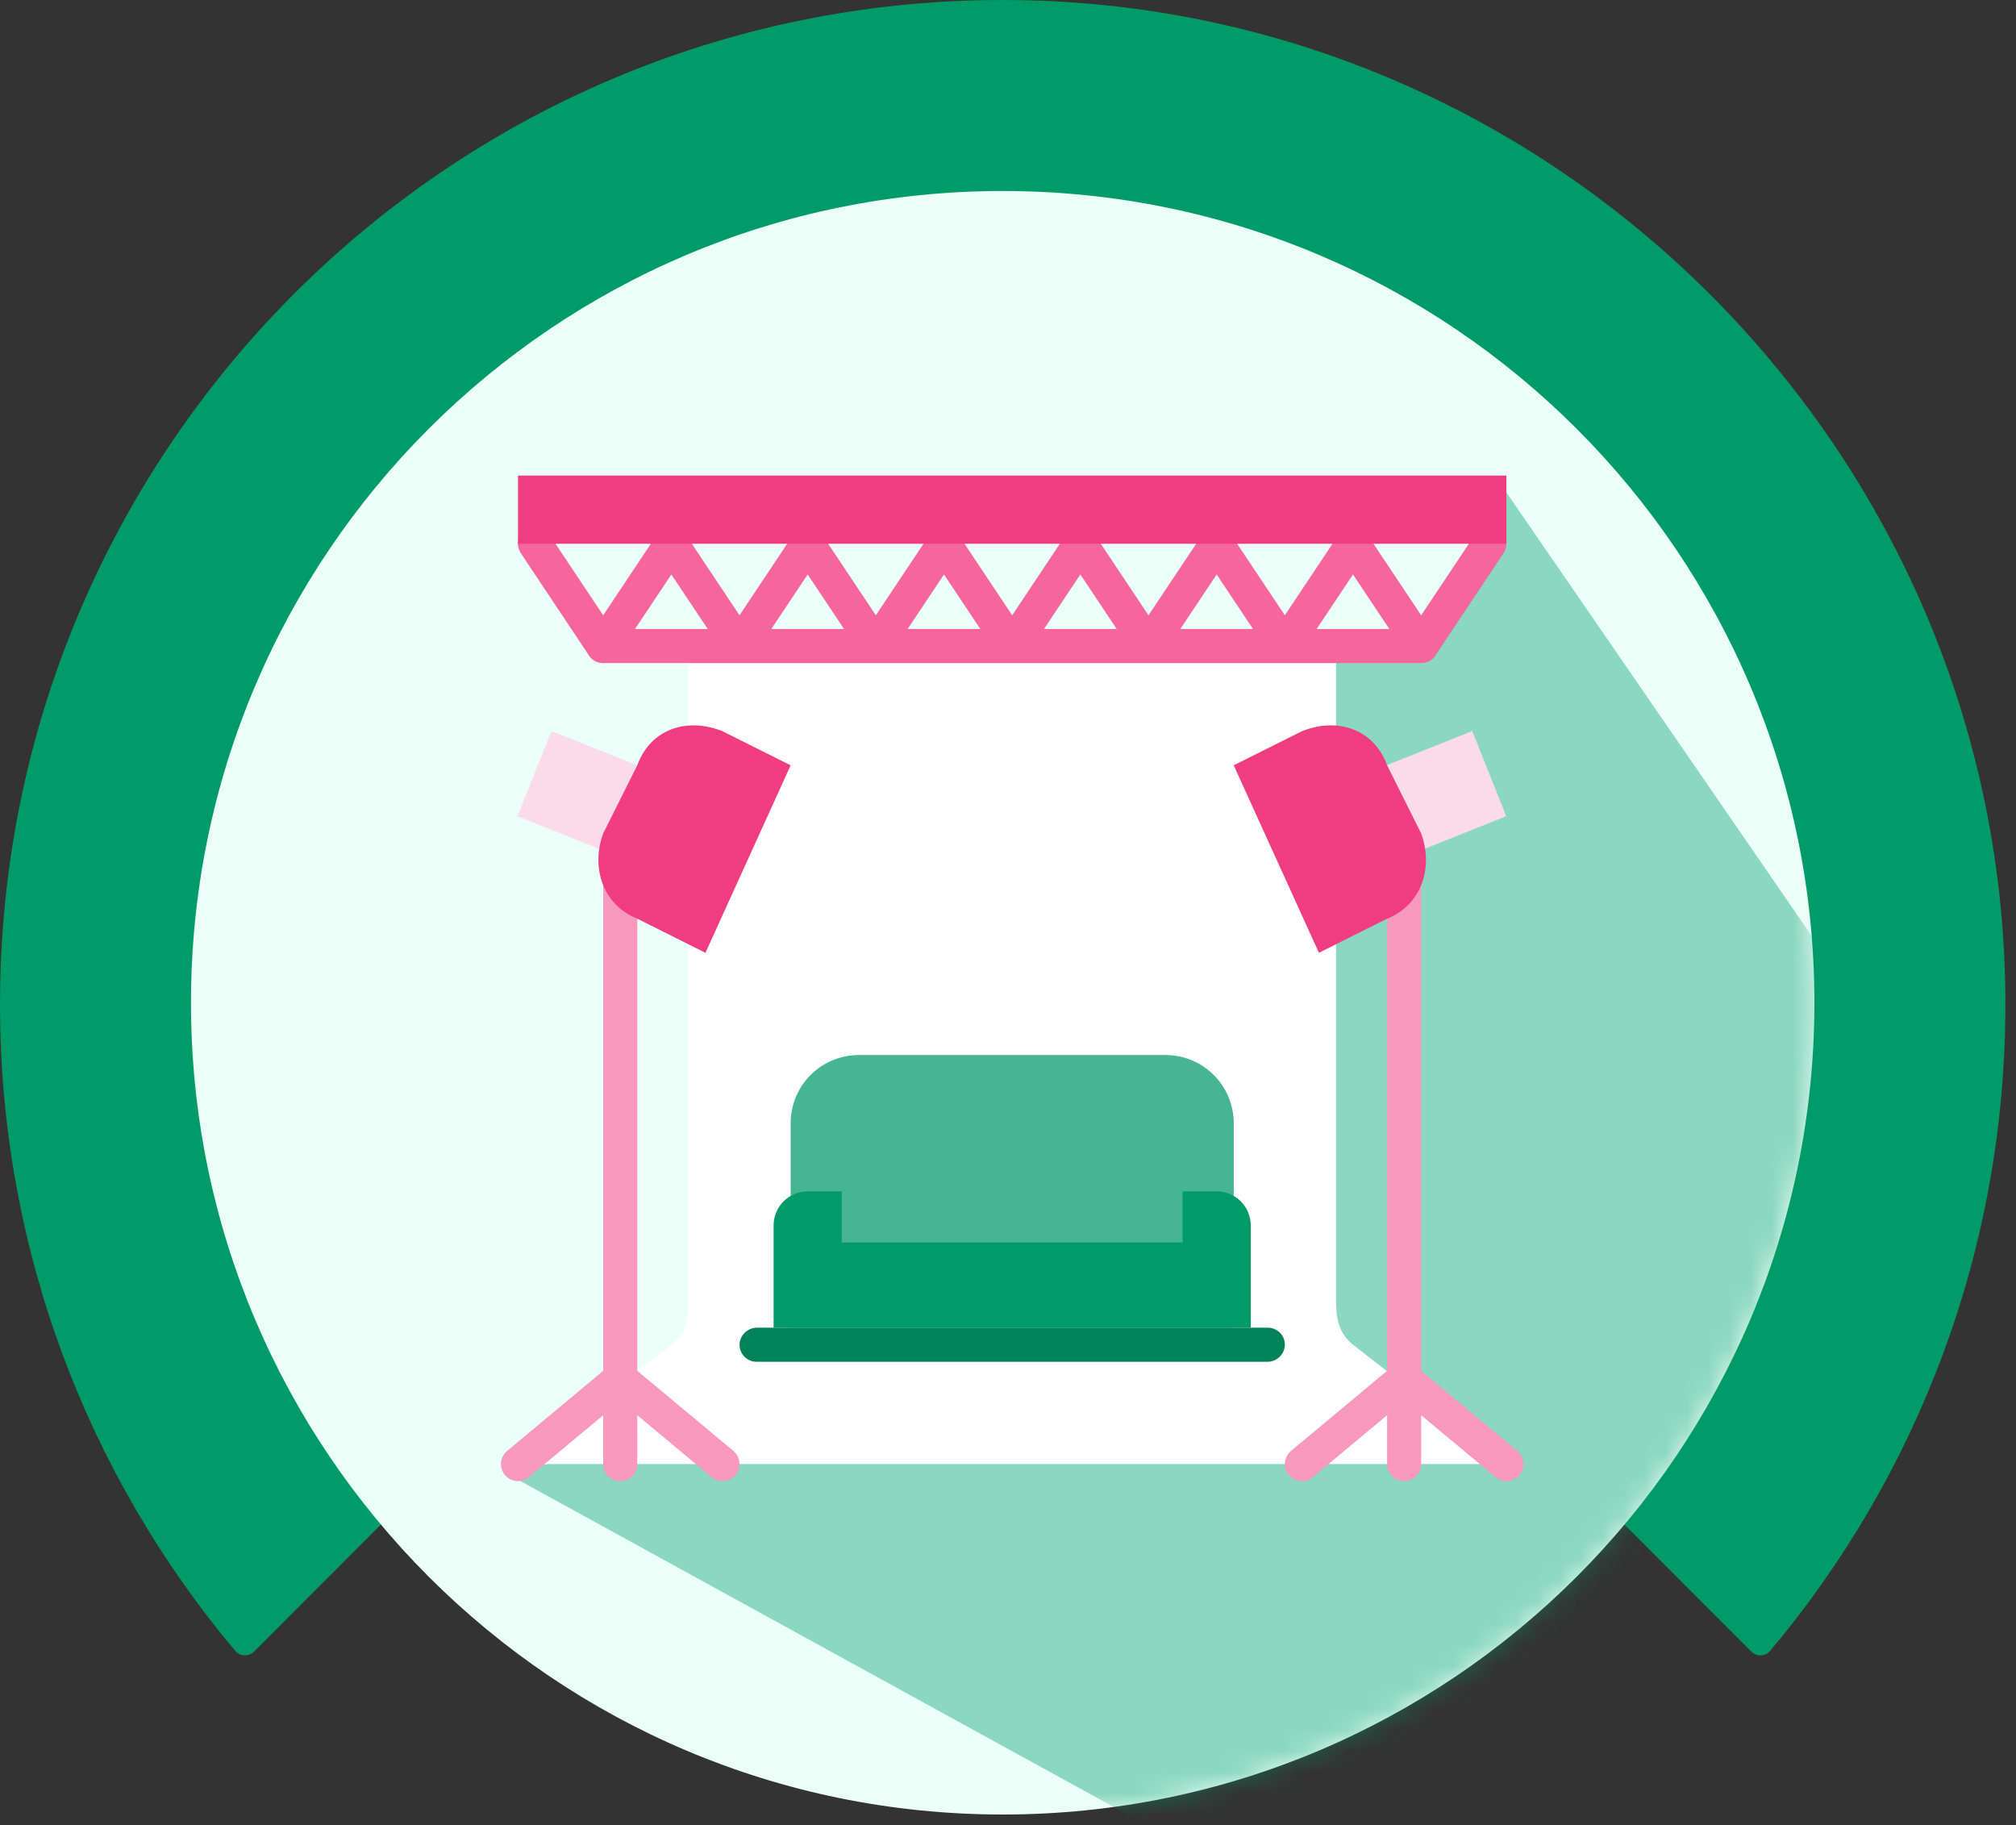 <svg width="95" height="86" viewBox="0 0 95 86" fill="none" xmlns="http://www.w3.org/2000/svg">
<rect x="0" y="0" width="95" height="86" fill="#333333" stroke="none"/>
<path d="M83.42 77.784C90.36 69.519 94.533 58.845 94.5 47.193C94.427 21.492 73.578 0.362 47.919 0.005C21.519 -0.364 0 20.967 0 47.327C0 58.928 4.168 69.552 11.08 77.784C11.309 78.058 11.727 78.069 11.979 77.817L47.25 42.487L82.521 77.817C82.772 78.074 83.191 78.058 83.42 77.784Z" fill="#019B69"/>
<path d="M47.25 85.5C68.375 85.5 85.5 68.375 85.5 47.25C85.5 26.125 68.375 9 47.25 9C26.125 9 9 26.125 9 47.25C9 68.375 26.125 85.5 47.25 85.5Z" fill="#EAFFF8"/>
<mask id="mask0_2417_4524" style="mask-type:alpha" maskUnits="userSpaceOnUse" x="9" y="9" width="77" height="77">
<path d="M47.293 85.586C68.441 85.586 85.586 68.441 85.586 47.293C85.586 26.144 68.441 9 47.293 9C26.144 9 9 26.144 9 47.293C9 68.441 26.144 85.586 47.293 85.586Z" fill="#FBC000"/>
</mask>
<g mask="url(#mask0_2417_4524)">
<g opacity="0.8">
<path d="M59.5 89L24 69.5L37.5 65.5L47.028 61.267L61.5 30.5L67 30L70 26L70.5 22.5L91.5 53L73.157 80.547L59.5 89Z" fill="#019B69" fill-opacity="0.5" style="mix-blend-mode:multiply"/>
</g>
</g>
<path d="M28.424 31.243C28.556 31.243 28.686 31.21 28.802 31.148C28.919 31.086 29.018 30.995 29.092 30.885L31.636 27.069L34.18 30.885C34.253 30.995 34.352 31.086 34.469 31.148C34.586 31.21 34.716 31.243 34.848 31.243C34.98 31.243 35.11 31.21 35.227 31.148C35.343 31.086 35.443 30.995 35.516 30.885L38.06 27.069L40.604 30.885C40.677 30.995 40.777 31.086 40.893 31.148C41.01 31.21 41.14 31.243 41.272 31.243C41.404 31.243 41.535 31.21 41.651 31.148C41.768 31.086 41.867 30.995 41.94 30.885L44.484 27.069L47.028 30.885C47.102 30.995 47.201 31.086 47.318 31.148C47.434 31.21 47.564 31.243 47.697 31.243C47.829 31.243 47.959 31.21 48.075 31.148C48.192 31.086 48.291 30.995 48.365 30.885L50.909 27.069L53.453 30.885C53.526 30.995 53.625 31.086 53.742 31.148C53.858 31.21 53.989 31.243 54.121 31.243C54.253 31.243 54.383 31.21 54.5 31.148C54.616 31.086 54.716 30.995 54.789 30.885L57.333 27.069L59.877 30.885C59.95 30.995 60.05 31.086 60.166 31.148C60.283 31.21 60.413 31.243 60.545 31.243C60.677 31.243 60.808 31.21 60.924 31.148C61.041 31.086 61.14 30.995 61.213 30.885L63.757 27.069L66.301 30.885C66.375 30.995 66.474 31.086 66.591 31.148C66.707 31.21 66.837 31.243 66.97 31.243C67.102 31.243 67.232 31.21 67.349 31.148C67.465 31.086 67.564 30.995 67.638 30.885L70.85 26.067C70.967 25.89 71.009 25.674 70.966 25.466C70.924 25.258 70.802 25.075 70.625 24.957C70.448 24.839 70.232 24.796 70.024 24.837C69.816 24.878 69.632 25 69.514 25.176L66.97 28.992L64.425 25.176C64.352 25.066 64.253 24.976 64.136 24.914C64.02 24.851 63.89 24.819 63.757 24.819C63.625 24.819 63.495 24.851 63.379 24.914C63.262 24.976 63.163 25.066 63.089 25.176L60.545 28.992L58.001 25.176C57.928 25.066 57.828 24.976 57.712 24.914C57.595 24.851 57.465 24.819 57.333 24.819C57.201 24.819 57.071 24.851 56.954 24.914C56.838 24.976 56.738 25.066 56.665 25.176L54.121 28.992L51.577 25.176C51.504 25.066 51.404 24.976 51.288 24.914C51.171 24.851 51.041 24.819 50.909 24.819C50.776 24.819 50.646 24.851 50.53 24.914C50.413 24.976 50.314 25.066 50.241 25.176L47.697 28.992L45.153 25.176C45.079 25.066 44.98 24.976 44.863 24.914C44.747 24.851 44.617 24.819 44.484 24.819C44.352 24.819 44.222 24.851 44.105 24.914C43.989 24.976 43.889 25.066 43.816 25.176L41.272 28.992L38.728 25.176C38.655 25.066 38.555 24.976 38.439 24.914C38.322 24.851 38.192 24.819 38.06 24.819C37.928 24.819 37.798 24.851 37.681 24.914C37.565 24.976 37.465 25.066 37.392 25.176L34.848 28.992L32.304 25.176C32.23 25.066 32.131 24.976 32.014 24.914C31.898 24.851 31.768 24.819 31.636 24.819C31.503 24.819 31.373 24.851 31.257 24.914C31.14 24.976 31.041 25.066 30.968 25.176L28.424 28.992L25.879 25.176C25.821 25.088 25.746 25.012 25.658 24.953C25.571 24.893 25.472 24.852 25.368 24.831C25.265 24.81 25.158 24.81 25.054 24.83C24.95 24.851 24.852 24.891 24.763 24.95C24.675 25.009 24.6 25.084 24.541 25.172C24.482 25.26 24.442 25.359 24.421 25.463C24.401 25.567 24.401 25.673 24.422 25.777C24.443 25.881 24.484 25.979 24.543 26.067L27.755 30.885C27.829 30.995 27.928 31.086 28.045 31.148C28.161 31.21 28.291 31.243 28.424 31.243Z" fill="#F4669C"/>
<path d="M70.986 22.409H24.41V25.622H70.986V22.409Z" fill="#F03C80"/>
<path d="M32.44 61.017V30.44H62.956V61.017C62.956 61.993 62.997 62.755 63.759 63.364L70.986 68.986H24.41L31.637 63.364C32.399 62.755 32.44 61.993 32.44 61.017Z" fill="white"/>
<path d="M28.424 31.243H66.97C67.183 31.243 67.388 31.158 67.538 31.008C67.689 30.857 67.773 30.653 67.773 30.44C67.773 30.227 67.689 30.022 67.538 29.872C67.388 29.721 67.183 29.637 66.97 29.637H28.424C28.211 29.637 28.007 29.721 27.856 29.872C27.706 30.022 27.621 30.227 27.621 30.44C27.621 30.653 27.706 30.857 27.856 31.008C28.007 31.158 28.211 31.243 28.424 31.243Z" fill="#F4669C"/>
<path d="M35.652 64.167H59.712C59.92 64.171 60.122 64.094 60.277 63.955C60.431 63.815 60.527 63.622 60.545 63.414C60.552 63.305 60.536 63.195 60.499 63.092C60.462 62.989 60.404 62.894 60.329 62.814C60.254 62.734 60.163 62.671 60.062 62.627C59.962 62.584 59.853 62.561 59.744 62.561H35.684C35.475 62.558 35.274 62.634 35.119 62.774C34.964 62.913 34.868 63.106 34.85 63.314C34.844 63.424 34.859 63.533 34.897 63.636C34.934 63.74 34.992 63.834 35.067 63.914C35.142 63.994 35.233 64.058 35.333 64.101C35.434 64.145 35.542 64.167 35.652 64.167Z" fill="#018258"/>
<path d="M66.168 69.789C66.381 69.789 66.585 69.704 66.736 69.554C66.886 69.403 66.971 69.199 66.971 68.986V40.879C66.971 40.666 66.886 40.462 66.736 40.311C66.585 40.161 66.381 40.076 66.168 40.076C65.955 40.076 65.75 40.161 65.6 40.311C65.449 40.462 65.365 40.666 65.365 40.879V68.986C65.365 69.199 65.449 69.403 65.6 69.554C65.75 69.704 65.955 69.789 66.168 69.789Z" fill="#F798BC"/>
<path d="M61.349 69.789C61.537 69.789 61.719 69.723 61.863 69.603L66.681 65.587C66.844 65.451 66.945 65.255 66.964 65.044C66.982 64.832 66.916 64.622 66.781 64.459C66.645 64.296 66.45 64.194 66.239 64.174C66.028 64.154 65.817 64.219 65.653 64.353L60.835 68.369C60.708 68.474 60.617 68.617 60.574 68.776C60.531 68.935 60.538 69.104 60.594 69.259C60.65 69.414 60.753 69.549 60.888 69.643C61.023 69.738 61.184 69.789 61.349 69.789Z" fill="#F798BC"/>
<path d="M69.375 34.446L65.362 36.051L66.966 40.064L70.979 38.459L69.375 34.446Z" fill="#FCDBE8"/>
<path d="M62.152 44.895L65.364 43.288C66.974 42.644 67.562 40.903 66.97 39.273L65.364 36.061C64.744 34.356 63.033 33.781 61.349 34.455L58.136 36.061L62.152 44.895Z" fill="#F03C80"/>
<path d="M29.228 69.789C29.441 69.789 29.645 69.704 29.796 69.554C29.947 69.403 30.031 69.199 30.031 68.986V40.879C30.031 40.666 29.947 40.462 29.796 40.311C29.645 40.161 29.441 40.076 29.228 40.076C29.015 40.076 28.811 40.161 28.66 40.311C28.51 40.462 28.425 40.666 28.425 40.879V68.986C28.425 69.199 28.51 69.403 28.66 69.554C28.811 69.704 29.015 69.789 29.228 69.789Z" fill="#F798BC"/>
<path d="M34.046 69.789C34.211 69.789 34.372 69.738 34.508 69.643C34.643 69.549 34.745 69.414 34.802 69.259C34.858 69.104 34.865 68.935 34.822 68.776C34.779 68.617 34.687 68.474 34.561 68.369L29.742 64.353C29.579 64.219 29.368 64.154 29.157 64.174C28.945 64.194 28.751 64.296 28.615 64.459C28.479 64.622 28.413 64.832 28.432 65.044C28.451 65.255 28.552 65.451 28.714 65.587L33.532 69.603C33.677 69.723 33.858 69.789 34.046 69.789Z" fill="#F798BC"/>
<path d="M24.409 69.789C24.244 69.789 24.083 69.738 23.948 69.644C23.812 69.549 23.71 69.415 23.653 69.26C23.597 69.104 23.59 68.936 23.633 68.776C23.676 68.617 23.767 68.475 23.894 68.369L28.713 64.354C28.794 64.286 28.887 64.234 28.988 64.202C29.089 64.17 29.195 64.159 29.301 64.168C29.406 64.177 29.509 64.207 29.602 64.256C29.696 64.305 29.779 64.373 29.847 64.454C29.915 64.535 29.966 64.629 29.997 64.73C30.029 64.831 30.04 64.938 30.03 65.043C30.02 65.148 29.989 65.251 29.94 65.344C29.89 65.438 29.822 65.52 29.741 65.588L24.922 69.603C24.778 69.723 24.597 69.789 24.409 69.789Z" fill="#F798BC"/>
<path d="M24.383 38.46L28.396 40.064L30 36.051L25.987 34.447L24.383 38.46Z" fill="#FCDBE8"/>
<path d="M33.243 44.895L30.03 43.288C28.42 42.644 27.832 40.903 28.424 39.273L30.03 36.061C30.65 34.356 32.361 33.781 34.046 34.455L37.258 36.061L33.243 44.895Z" fill="#F03C80"/>
<path d="M54.925 49.713H40.47C39.618 49.713 38.801 50.051 38.198 50.654C37.596 51.256 37.258 52.073 37.258 52.925V62.562H58.137V52.925C58.137 52.073 57.798 51.256 57.196 50.654C56.593 50.051 55.776 49.713 54.925 49.713Z" fill="#019B69" fill-opacity="0.73"/>
<path d="M38.06 56.137H39.666V58.546H55.727V56.137H57.333C57.759 56.137 58.168 56.306 58.469 56.607C58.77 56.908 58.94 57.317 58.94 57.743V62.561H36.454V57.743C36.454 57.317 36.623 56.908 36.925 56.607C37.226 56.306 37.634 56.137 38.06 56.137Z" fill="#019B69"/>
<path d="M70.986 69.789C71.151 69.789 71.312 69.738 71.447 69.643C71.582 69.549 71.685 69.414 71.741 69.259C71.797 69.104 71.804 68.935 71.761 68.776C71.718 68.617 71.627 68.474 71.5 68.369L66.682 64.353C66.518 64.219 66.308 64.154 66.096 64.174C65.885 64.194 65.69 64.296 65.554 64.459C65.418 64.622 65.353 64.832 65.371 65.044C65.39 65.255 65.492 65.451 65.654 65.587L70.472 69.603C70.616 69.723 70.798 69.789 70.986 69.789Z" fill="#F798BC"/>
</svg>
